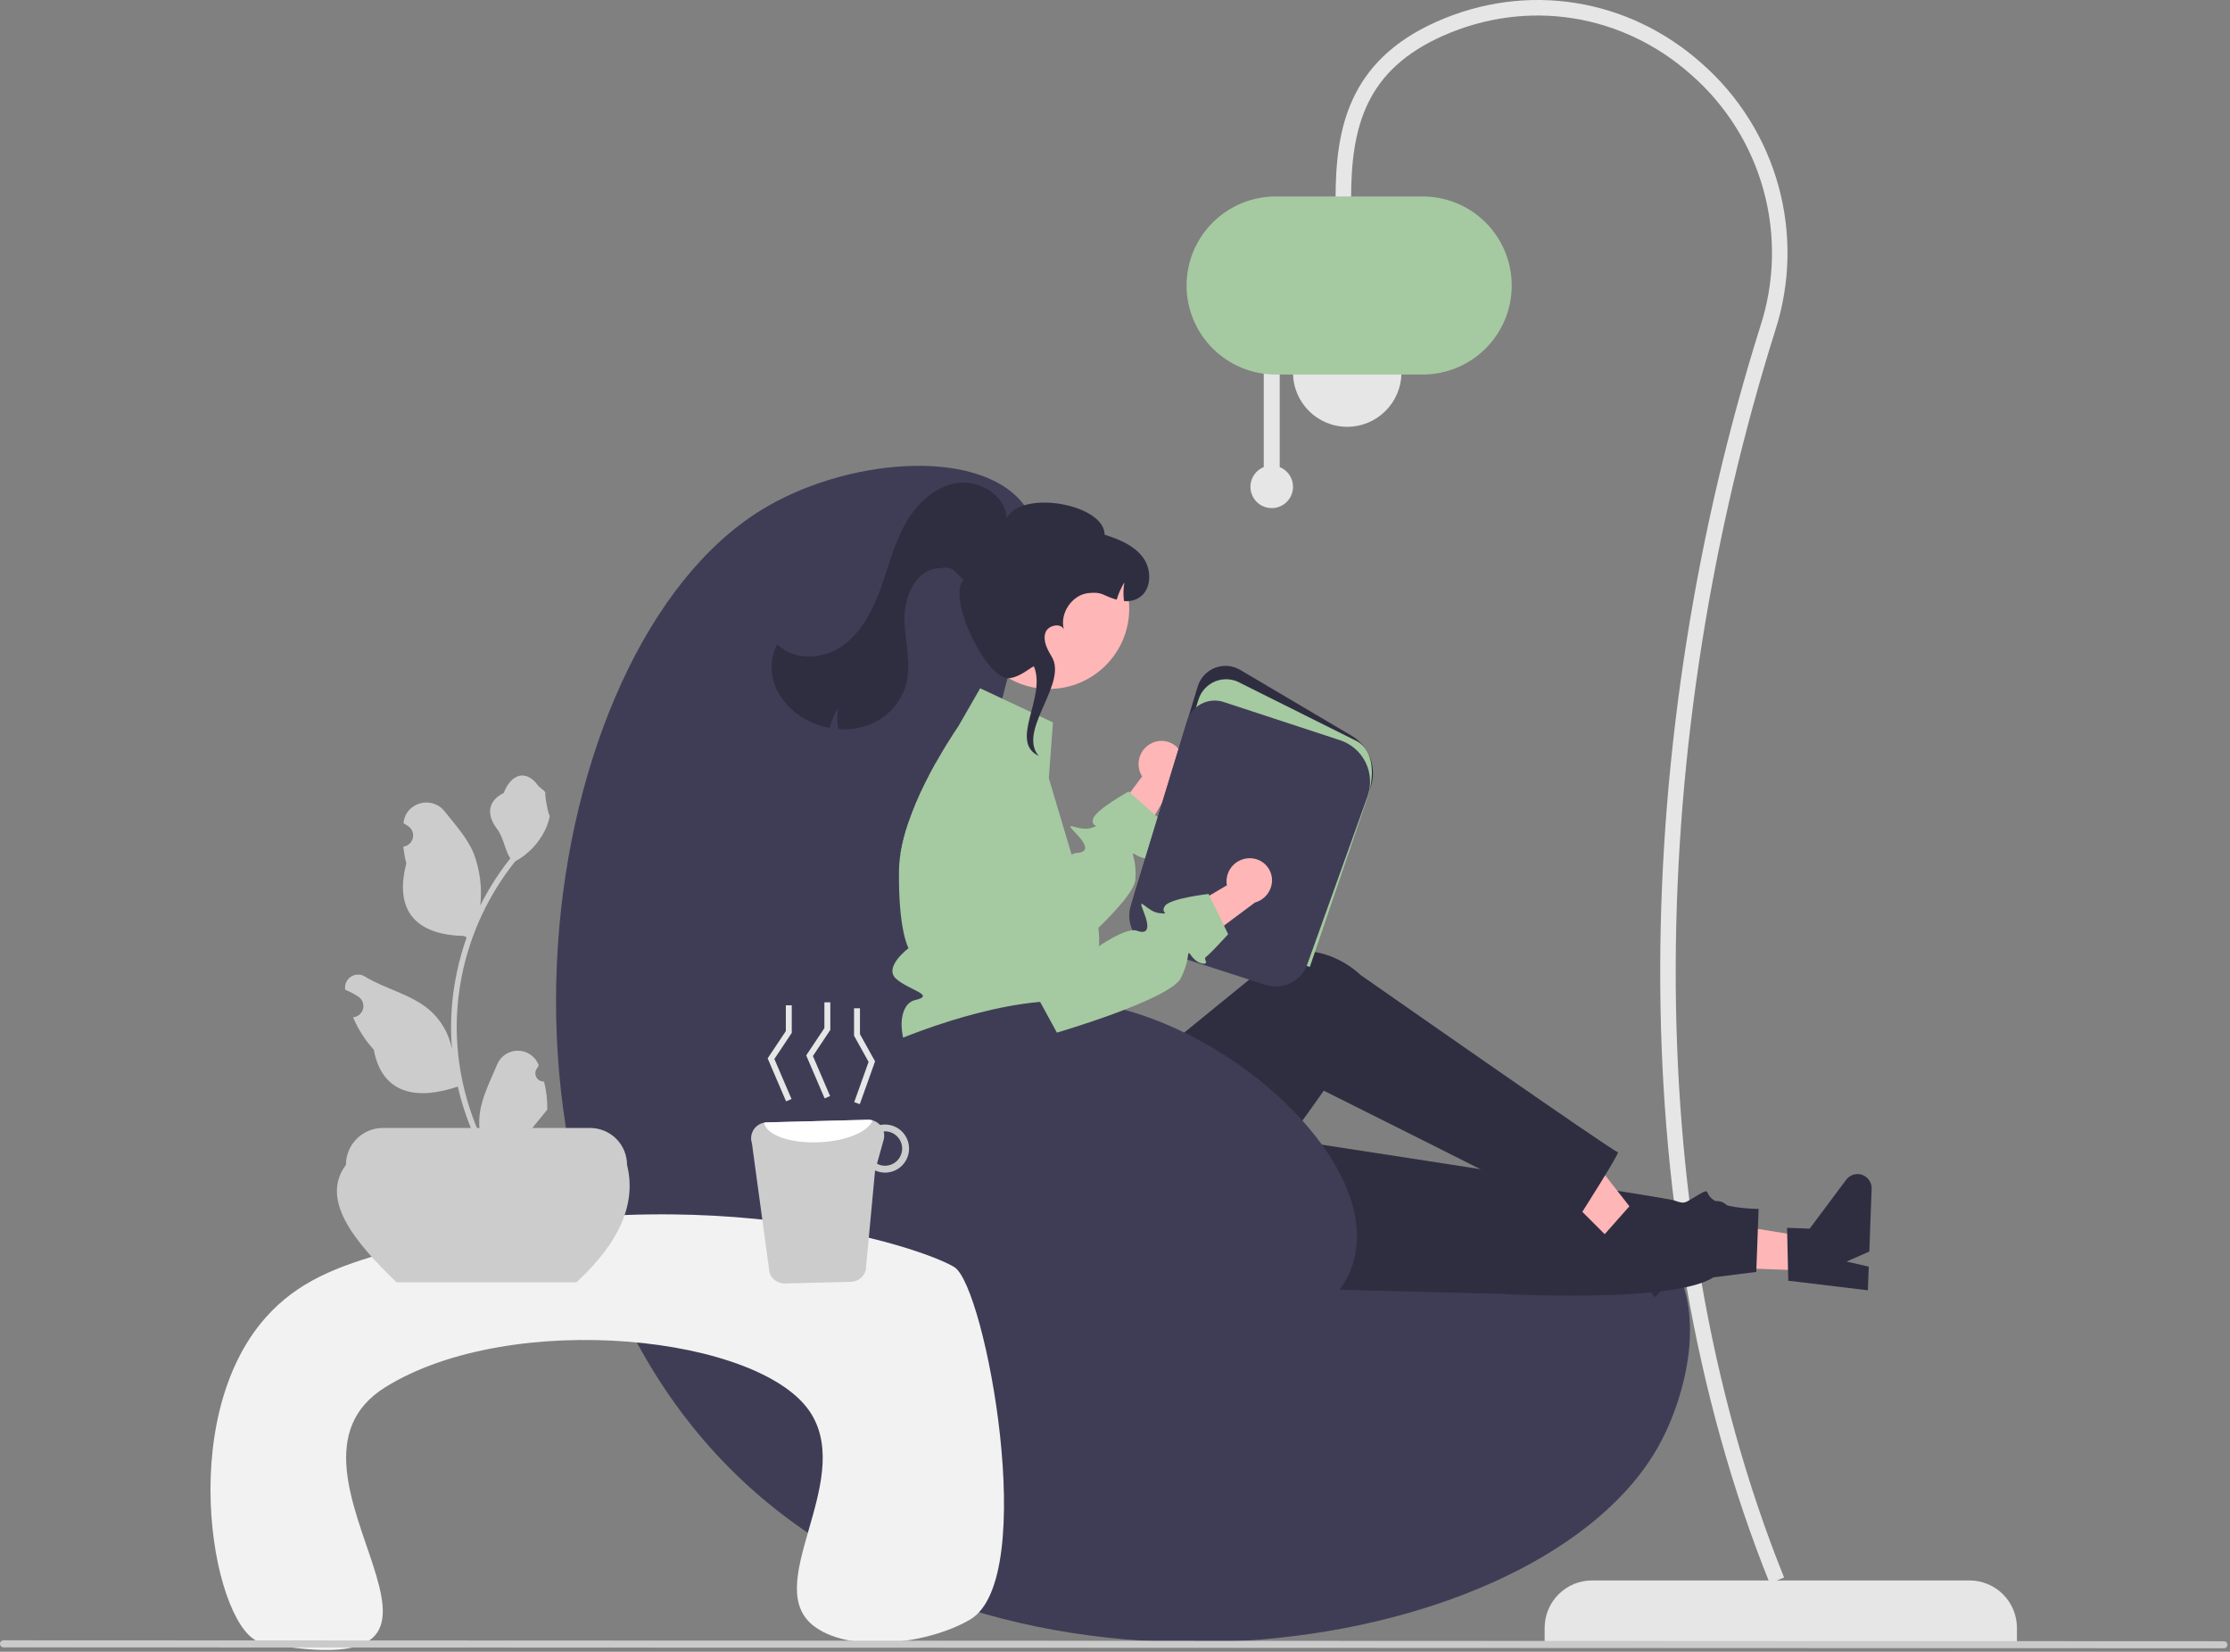 <svg width="752" height="557" viewBox="0 0 752 557" fill="none" xmlns="http://www.w3.org/2000/svg">
<rect x="0" y="0" width="752" height="557" fill="#808080" stroke="none"/>
<g id="hero-bg 1" clip-path="url(#clip0_1_2)">
<path id="Vector" d="M680.151 553.838H520.885V548.95C520.885 544.707 522.571 540.637 525.571 537.637C528.572 534.636 532.642 532.95 536.885 532.95H664.151C668.394 532.95 672.464 534.636 675.464 537.637C678.465 540.637 680.151 544.707 680.151 548.95V553.838Z" fill="#E6E6E6"/>
<path id="Vector_2" d="M596.791 533.925L601.634 531.975C550.957 406.186 555.839 247.493 598.678 111.362C603.766 95.589 604.133 78.673 599.733 62.694C595.334 46.716 586.359 32.372 573.913 21.427C549.049 -0.761 514.769 -6.167 484.446 7.319C454.516 20.633 450.39 43.824 450.39 66.902H455.612C455.612 42.268 460.877 23.519 486.569 12.091C514.988 -0.548 547.123 4.521 570.436 25.324C582.126 35.603 590.556 49.076 594.688 64.083C598.821 79.091 598.476 94.979 593.697 109.794C550.364 247.496 545.768 407.28 596.791 533.925Z" fill="#E6E6E6"/>
<path id="bulb" d="M454.307 143.924C464.4 143.924 472.583 135.742 472.583 125.648C472.583 115.554 464.4 107.372 454.307 107.372C444.213 107.372 436.03 115.554 436.03 125.648C436.03 135.742 444.213 143.924 454.307 143.924Z" fill="#E6E6E6"/>
<path id="light-switch" d="M426.159 157.509V122.88H431.544V157.509C433.089 158.134 434.368 159.276 435.162 160.741C435.957 162.205 436.217 163.9 435.899 165.536C435.581 167.171 434.704 168.645 433.418 169.705C432.132 170.765 430.518 171.344 428.852 171.344C427.186 171.344 425.571 170.765 424.286 169.705C423 168.645 422.123 167.171 421.804 165.536C421.486 163.9 421.747 162.205 422.541 160.741C423.336 159.276 424.615 158.134 426.159 157.509Z" fill="#E6E6E6"/>
<path id="Vector_3" d="M400.13 96.275C400.139 88.314 403.306 80.683 408.935 75.054C414.563 69.425 422.195 66.258 430.156 66.249H479.763C487.726 66.249 495.363 69.413 500.994 75.044C506.625 80.675 509.789 88.312 509.789 96.275C509.789 104.238 506.625 111.875 500.994 117.506C495.363 123.137 487.726 126.3 479.763 126.3H430.156C422.195 126.291 414.563 123.125 408.935 117.496C403.306 111.867 400.139 104.235 400.13 96.275Z" fill="#A5C9A1"/>
<path id="couch-big" d="M330.236 282.212C335.216 218.489 360.682 188.128 344.376 169.089C328.757 150.851 284.759 154.619 256.504 172.119C180.291 219.321 152.37 407.451 250.443 499.368C343.638 586.711 520.26 558.737 559.512 487.247C568.67 470.567 575.946 441.325 562.542 423.616C529.263 379.648 408.271 459.285 354.476 409.475C322.596 379.956 327.502 317.183 330.236 282.212Z" fill="#3F3D56"/>
<path id="Vector_4" d="M388.493 250.554C386.642 251.406 385.196 252.946 384.463 254.847C383.731 256.748 383.769 258.86 384.569 260.734C384.738 261.112 384.938 261.476 385.166 261.821L368.808 283.663L376.971 295.863L396.145 263.52C397.503 262.46 398.473 260.981 398.902 259.313C399.331 257.644 399.196 255.881 398.518 254.297C398.123 253.4 397.556 252.589 396.848 251.911C396.14 251.233 395.305 250.701 394.392 250.345C393.478 249.99 392.503 249.818 391.523 249.839C390.543 249.86 389.577 250.074 388.68 250.469C388.617 250.497 388.555 250.525 388.493 250.554Z" fill="#FFB6B6"/>
<path id="Vector_5" d="M388.48 288.213C389.551 289.162 386.581 290.334 383.44 288.485C382.541 287.95 382.157 287.728 382.056 287.869C381.804 288.223 383.278 290.829 382.884 296.616C382.642 300.07 376.905 306.565 370.39 312.898C361.583 321.463 351.341 329.725 351.341 329.725L347.746 326.846L310.041 296.616L303.678 287.809C304.261 284.33 305.136 280.908 306.294 277.577C307.889 272.966 309.786 268.465 311.97 264.103C313.142 261.73 314.344 259.467 315.495 257.387L335.696 279.648L352.624 298.293C352.624 298.293 357.553 290.354 361.371 288.192C361.858 287.881 362.412 287.691 362.987 287.637C366.845 287.455 367.077 285.354 362.603 280.779C358.129 276.203 363.775 280.476 367.754 279.244C371.734 278.011 367.754 279.244 368.593 276.163C369.431 273.082 380.592 266.901 380.592 266.901L381.056 267.315L389.49 274.759L391.904 276.89C391.904 276.89 389.268 284.122 388.541 285.647C387.813 287.172 387.419 287.253 388.48 288.213Z" fill="#A5C9A1"/>
<path id="Vector_6" d="M610.804 428.521L611.215 417.38L568.439 410.493L567.832 426.935L610.804 428.521Z" fill="#FFB6B6"/>
<path id="Vector_7" d="M603.039 431.875L602.633 414.037L610.259 414.319L622.57 397.828C623.178 397.014 624.031 396.415 625.003 396.119C625.975 395.823 627.017 395.846 627.975 396.184C628.934 396.522 629.759 397.158 630.331 397.998C630.903 398.838 631.191 399.84 631.153 400.855L630.372 422.045L622.694 425.419L630.184 427.124L629.889 435.113L603.039 431.875Z" fill="#2F2E41"/>
<path id="Vector_8" d="M370.055 432.858L505.543 436.294C505.543 436.294 564.051 439.673 577.779 430.743L592.255 428.916L593.039 407.652C593.039 407.652 584.187 407.717 579.098 405.346C574.008 402.974 577.545 400.073 572.693 402.926C567.84 405.779 568.353 406.122 564.601 404.811C560.85 403.5 388.806 377.276 388.806 377.276L370.055 432.858Z" fill="#2F2E41"/>
<path id="Vector_9" d="M548.592 423.631L556.471 415.744L529.796 381.601L518.168 393.243L548.592 423.631Z" fill="#FFB6B6"/>
<path id="Vector_10" d="M540.619 416.769L552.453 403.416L557.852 408.809L578.093 405.093C579.093 404.91 580.125 405.05 581.039 405.495C581.953 405.939 582.701 406.664 583.174 407.564C583.647 408.464 583.819 409.491 583.667 410.496C583.515 411.501 583.045 412.431 582.326 413.15L567.341 428.152L559.418 425.404L563.75 431.748L558.1 437.405L540.619 416.769Z" fill="#2F2E41"/>
<path id="Vector_11" d="M316.601 358.656L317.948 389.967C319.533 426.826 360.126 449.135 391.602 429.89C392.182 429.535 392.764 429.168 393.348 428.788C393.348 428.788 405.281 425.583 404.919 420.508C404.557 415.433 407.472 412.963 410.052 414.347C412.631 415.731 446.409 367.795 446.409 367.795C446.409 367.795 516.587 402.801 532.069 411.042C532.069 411.042 546.625 388.283 545.569 388.521C544.514 388.76 458.75 328.733 458.75 328.733C458.75 328.733 444.778 314.593 427.447 323.929C427.086 325.3 427.394 325.348 427.394 325.348L370.142 372L362.052 356.637L316.601 358.656Z" fill="#2F2E41"/>
<path id="Vector_12" d="M370.582 319.513C370.474 320.96 370.268 322.397 369.966 323.816C369.554 325.87 368.889 327.865 367.987 329.755C367.987 329.755 367.986 331.866 363.946 338.936C359.906 346.006 364.956 342.976 367.987 348.228C371.017 353.47 367.986 351.056 364.623 354.43C363.655 355.412 362.967 356.635 362.631 357.972C362.296 359.31 362.324 360.713 362.714 362.035C362.714 362.035 319.323 362.066 311.243 359.036C303.163 356.006 301.325 338.936 308.567 337.249C315.798 335.563 306.375 333.886 302.123 329.997C297.87 326.109 306.375 319.746 306.375 319.746C306.375 319.746 302.87 313.696 303.163 293.384C303.204 291.516 303.376 289.653 303.678 287.809C304.261 284.331 305.136 280.908 306.294 277.577C307.889 272.966 309.786 268.466 311.97 264.103C313.142 261.73 314.344 259.467 315.495 257.387C315.677 257.063 315.849 256.75 316.031 256.437C318.222 252.559 320.222 249.387 321.545 247.357C322.565 245.781 323.182 244.893 323.182 244.893L330.535 232.106L355.078 243.61L353.684 262.427L357.916 276.617L359.866 283.152L361.371 288.192L363.694 296C363.694 296 363.057 296.03 363.815 297.071C367.304 301.709 369.565 307.153 370.39 312.898C370.681 315.09 370.745 317.307 370.582 319.513Z" fill="#A5C9A1"/>
<path id="cover-book" d="M441.461 321.541L441.001 321.392L382.257 302.476L403.904 231.459C404.335 230.045 405.081 228.747 406.087 227.663C407.092 226.579 408.331 225.738 409.709 225.202C411.087 224.667 412.568 224.451 414.042 224.572C415.515 224.692 416.942 225.145 418.215 225.897L455.755 248.076C458.727 249.83 460.987 252.572 462.142 255.823C463.297 259.075 463.273 262.629 462.074 265.864L441.461 321.541Z" fill="#2F2E41"/>
<path id="pages-book" d="M441.7 326.056L382.483 306.987L404.13 235.97C404.561 234.556 405.308 233.258 406.313 232.174C407.319 231.091 408.557 230.249 409.935 229.714C411.313 229.178 412.795 228.962 414.268 229.083C415.742 229.203 417.169 229.656 418.442 230.408L457.774 250.046C463.683 253.536 463.545 262.569 460.801 269.981L441.7 326.056Z" fill="#A5C9A1"/>
<path id="book" d="M435.771 331.196C434.408 331.965 432.899 332.443 431.341 332.598C429.783 332.753 428.21 332.582 426.721 332.096L388.871 319.907C385.967 318.958 383.549 316.912 382.134 314.204C380.719 311.497 380.418 308.343 381.297 305.417L400.273 243.162C400.652 241.919 401.276 240.763 402.107 239.764C402.939 238.764 403.962 237.941 405.116 237.342C406.27 236.743 407.532 236.38 408.828 236.275C410.124 236.17 411.428 236.325 412.663 236.731L451.887 249.61C453.756 250.224 455.483 251.205 456.967 252.498C458.45 253.79 459.659 255.366 460.522 257.133C461.386 258.901 461.887 260.823 461.995 262.787C462.103 264.751 461.817 266.717 461.153 268.569L440.863 325.134C439.952 327.702 438.144 329.855 435.771 331.196Z" fill="#3F3D56"/>
<path id="Vector_13" d="M353.691 232.324C368.663 232.324 380.801 220.186 380.801 205.214C380.801 190.241 368.663 178.104 353.691 178.104C338.718 178.104 326.581 190.241 326.581 205.214C326.581 220.186 338.718 232.324 353.691 232.324Z" fill="#FFB6B6"/>
<path id="hair" d="M262.017 232.732C264.505 237.555 268.584 241.368 273.563 243.526C275.55 244.431 277.639 245.092 279.785 245.495C280.392 243.089 281.363 240.791 282.664 238.679C282.231 241.059 282.231 243.498 282.664 245.879C285.934 246.146 289.223 245.738 292.327 244.679C295.376 243.642 298.142 241.909 300.404 239.617C302.667 237.325 304.364 234.537 305.361 231.475C307.521 224.289 305.195 216.614 305.011 209.113C304.823 201.611 308.385 192.639 315.832 191.711C321.503 191.003 320.802 191.553 324.877 195.559C319.177 201.891 333.073 229.936 340.529 228.697C344.745 227.996 347.847 224.649 348.681 224.765C352.951 235.221 340.107 250.051 350.294 254.919L349.538 253.919C344.206 245.111 359.983 230.233 354.651 221.425C353.165 218.961 351.619 216.072 352.539 213.346C353.412 210.754 357.832 209.934 358.765 212.293C357.249 206.887 361.481 200.541 367.102 199.989C372.096 199.496 371.808 200.92 376.57 202.218C377.178 200.167 378.055 198.205 379.177 196.384C378.798 198.462 378.751 200.587 379.039 202.68C380.756 202.885 382.493 202.517 383.98 201.634C388.377 198.998 388.508 192.194 385.487 188.053C382.461 183.911 377.393 181.866 372.503 180.318C372.458 169.977 344.631 165.026 339.513 174.641C338.987 166.856 330.063 161.612 322.375 162.934C314.688 164.257 308.623 170.421 304.925 177.291C301.229 184.157 299.393 191.844 296.687 199.156C293.981 206.469 290.112 213.76 283.631 218.099C277.152 222.432 267.522 222.826 262.112 217.209C260.878 219.608 260.226 222.263 260.21 224.96C260.193 227.657 260.813 230.319 262.017 232.732Z" fill="#2F2E41"/>
<path id="couch-small" d="M289.834 356.705C290.395 356.256 291.004 355.871 291.649 355.556C302.026 350.391 334.295 336.986 359.526 337.536C408.074 338.594 469.858 392.173 455.479 428.153C444.538 455.531 390.143 471.107 350.436 458.649C294.81 441.196 272.854 370.244 289.834 356.705Z" fill="#3F3D56"/>
<path id="table" d="M88.292 553.941C72.428 550.948 58.386 479.48 89.597 444.282C100.29 432.223 113.629 426.974 131.372 422.09C233.493 393.975 311.383 420.769 321.85 427.311C332.294 433.839 350.602 532.187 327.19 546.108C314.017 553.941 287.908 557.857 274.972 548.719C255.937 535.273 287.887 500.395 273.666 476.919C257.529 450.278 172.552 441.304 129.948 467.78C84.494 496.028 178.25 570.912 88.292 553.941Z" fill="#F2F2F2"/>
<path id="Vector_14" d="M194.353 432.43H133.749C118.788 418.092 108.091 404.274 116.655 392.804C116.655 389.507 117.965 386.345 120.296 384.014C122.628 381.682 125.79 380.373 129.087 380.373H199.015C202.312 380.373 205.474 381.682 207.805 384.014C210.137 386.345 211.446 389.507 211.446 392.804C214.707 405.874 208.882 419.084 194.353 432.43Z" fill="#CCCCCC"/>
<path id="plant" d="M183.469 364.722C182.894 364.749 182.325 364.598 181.838 364.29C181.352 363.982 180.972 363.532 180.75 363.001C180.528 362.47 180.474 361.883 180.597 361.321C180.719 360.758 181.012 360.247 181.434 359.856L181.627 359.092C181.601 359.03 181.576 358.969 181.55 358.908C180.971 357.54 180 356.373 178.76 355.555C177.52 354.736 176.066 354.303 174.58 354.308C173.094 354.314 171.643 354.758 170.409 355.586C169.175 356.413 168.213 357.587 167.643 358.96C165.369 364.438 162.473 369.925 161.76 375.717C161.446 378.278 161.579 380.873 162.152 383.388C156.809 371.735 154.035 359.069 154.017 346.249C154.016 343.032 154.195 339.818 154.553 336.621C154.848 334 155.259 331.398 155.783 328.815C158.647 314.797 164.794 301.658 173.721 290.477C178.042 288.12 181.536 284.494 183.733 280.09C184.529 278.507 185.092 276.816 185.403 275.072C184.916 275.136 183.566 267.713 183.933 267.257C183.254 266.227 182.038 265.714 181.296 264.709C177.607 259.706 172.524 260.58 169.87 267.377C164.202 270.238 164.147 274.983 167.625 279.547C169.838 282.45 170.142 286.378 172.084 289.486C171.884 289.742 171.676 289.99 171.476 290.245C167.825 294.941 164.642 299.983 161.974 305.299C162.623 299.343 161.848 293.319 159.715 287.721C157.552 282.503 153.498 278.109 149.929 273.599C145.641 268.182 136.848 270.546 136.093 277.413C136.085 277.48 136.078 277.546 136.071 277.613C136.602 277.912 137.121 278.229 137.628 278.565C138.266 278.992 138.761 279.601 139.047 280.313C139.333 281.025 139.397 281.806 139.231 282.555C139.065 283.305 138.677 283.986 138.117 284.511C137.557 285.035 136.851 285.378 136.093 285.495L136.015 285.507C136.204 287.418 136.538 289.312 137.014 291.172C132.435 308.882 142.322 315.333 156.439 315.623C156.75 315.782 157.054 315.942 157.366 316.094C154.685 323.691 153.004 331.603 152.364 339.633C152.001 344.371 152.023 349.13 152.427 353.864L152.403 353.696C151.381 348.432 148.572 343.682 144.453 340.249C138.335 335.223 129.691 333.372 123.091 329.332C122.389 328.882 121.573 328.641 120.74 328.639C119.906 328.637 119.089 328.874 118.386 329.321C117.682 329.768 117.121 330.406 116.768 331.162C116.416 331.917 116.287 332.758 116.396 333.584C116.405 333.643 116.414 333.702 116.423 333.761C117.407 334.161 118.365 334.623 119.292 335.143C119.822 335.442 120.341 335.759 120.849 336.095C121.487 336.522 121.981 337.131 122.267 337.843C122.553 338.555 122.617 339.336 122.451 340.085C122.285 340.834 121.897 341.516 121.337 342.041C120.777 342.565 120.072 342.908 119.314 343.025L119.236 343.037C119.18 343.045 119.132 343.053 119.076 343.061C120.757 347.075 123.117 350.77 126.052 353.984C128.915 369.444 141.214 370.911 154.369 366.409H154.377C155.821 372.681 157.912 378.787 160.618 384.627H182.91C182.99 384.379 183.062 384.123 183.134 383.875C181.071 384.005 178.999 383.882 176.966 383.508C178.62 381.478 180.274 379.433 181.928 377.403C181.964 377.365 181.999 377.325 182.031 377.283C182.87 376.245 183.717 375.214 184.556 374.175L184.557 374.174C184.602 370.99 184.235 367.813 183.469 364.722Z" fill="#CCCCCC"/>
<path id="Vector_15" d="M259.505 429.183C259.875 430.259 260.577 431.191 261.509 431.844C262.441 432.497 263.556 432.838 264.694 432.818L286.927 432.245C288.074 432.223 289.182 431.83 290.087 431.126C290.991 430.421 291.644 429.443 291.947 428.337L295.093 394.695C296.209 395.2 297.424 395.45 298.649 395.425C300.799 395.371 302.839 394.466 304.321 392.908C305.803 391.349 306.605 389.266 306.551 387.116C306.497 384.967 305.592 382.926 304.033 381.445C302.475 379.963 300.392 379.16 298.242 379.214C297.753 379.213 297.264 379.264 296.785 379.366C296.265 378.802 295.632 378.354 294.927 378.05C294.223 377.746 293.462 377.593 292.695 377.601L258.496 378.484C258.212 378.495 257.93 378.53 257.652 378.589C256.902 378.729 256.191 379.027 255.566 379.465C254.941 379.903 254.417 380.47 254.03 381.127C253.642 381.784 253.4 382.516 253.32 383.275C253.239 384.034 253.322 384.801 253.562 385.525L259.505 429.183ZM295.738 392.41L297.977 384.393C298.231 383.467 298.237 382.49 297.994 381.561C298.102 381.561 298.198 381.51 298.307 381.509C299.842 381.478 301.326 382.056 302.435 383.118C303.545 384.179 304.187 385.637 304.223 387.172C304.259 388.707 303.685 390.193 302.627 391.305C301.569 392.417 300.113 393.065 298.578 393.105C297.586 393.136 296.604 392.896 295.738 392.41Z" fill="#CCCCCC"/>
<path id="Vector_16" d="M257.652 378.589C258.381 382.755 266.572 385.684 276.422 385.175C285.48 384.757 292.886 381.577 294.243 377.807C293.741 377.659 293.218 377.589 292.695 377.601L258.496 378.484C258.212 378.495 257.93 378.53 257.652 378.589Z" fill="white"/>
<path id="Vector_17" d="M1.191 555.518L749.941 555.825C750.256 555.825 750.559 555.7 750.783 555.477C751.006 555.253 751.131 554.95 751.131 554.635C751.131 554.319 751.006 554.016 750.783 553.793C750.559 553.569 750.256 553.444 749.941 553.444L1.191 553.137C0.875 553.137 0.572 553.262 0.349 553.485C0.125 553.709 0 554.012 0 554.327C0 554.643 0.125 554.946 0.349 555.169C0.572 555.393 0.875 555.518 1.191 555.518Z" fill="#CACACA"/>
<path id="Vector_18" d="M421.141 289.414C419.105 289.488 417.178 290.354 415.771 291.827C414.363 293.3 413.586 295.265 413.605 297.302C413.615 297.716 413.66 298.129 413.738 298.535L390.24 312.409L393.084 326.809L423.219 304.324C424.881 303.869 426.344 302.876 427.382 301.501C428.42 300.126 428.974 298.446 428.956 296.723C428.937 295.743 428.725 294.776 428.332 293.878C427.939 292.98 427.373 292.168 426.666 291.489C425.96 290.809 425.126 290.276 424.213 289.919C423.301 289.561 422.326 289.387 421.346 289.407C421.278 289.408 421.209 289.41 421.141 289.414Z" fill="#FFB6B6"/>
<path id="Vector_19" d="M401.892 322.486C401.263 321.644 400.993 321.292 400.85 321.389C400.482 321.611 400.836 324.586 398.248 329.771C394.605 337.056 356.404 348.214 356.404 348.214L351.701 339.603L331.013 301.763L323.882 271.434C323.633 270.376 323.512 269.292 323.522 268.206C329.879 263.732 336.631 259.846 343.693 256.595C346.515 258.196 348.666 260.759 349.753 263.816L363.994 303.745L369.677 319.687C369.677 319.687 379.701 312.519 383.337 313.835C386.967 315.159 387.999 313.302 385.626 307.36C383.253 301.417 386.815 307.534 390.959 307.923C395.113 308.318 390.959 307.923 392.921 305.401C394.883 302.88 407.566 301.461 407.566 301.461L407.835 302.023L412.75 312.134L414.157 315.039C414.157 315.039 408.947 320.692 407.69 321.819C406.427 322.954 406.036 322.875 406.655 324.168C407.265 325.455 404.075 325.397 401.892 322.486Z" fill="#A5C9A1"/>
<path id="coffee-1" d="M266 371L260 357L266 348V339" stroke="#E6E6E6" stroke-width="2"/>
<path id="coffee-2" d="M279 370L273 356L279 347V338" stroke="#E6E6E6" stroke-width="2"/>
<path id="coffee-3" d="M289 372L294 358L289 349V340" stroke="#E6E6E6" stroke-width="2"/>
</g>
<defs>
<clipPath id="clip0_1_2">
<rect width="751.131" height="556.415" fill="white"/>
</clipPath>
</defs>
</svg>
